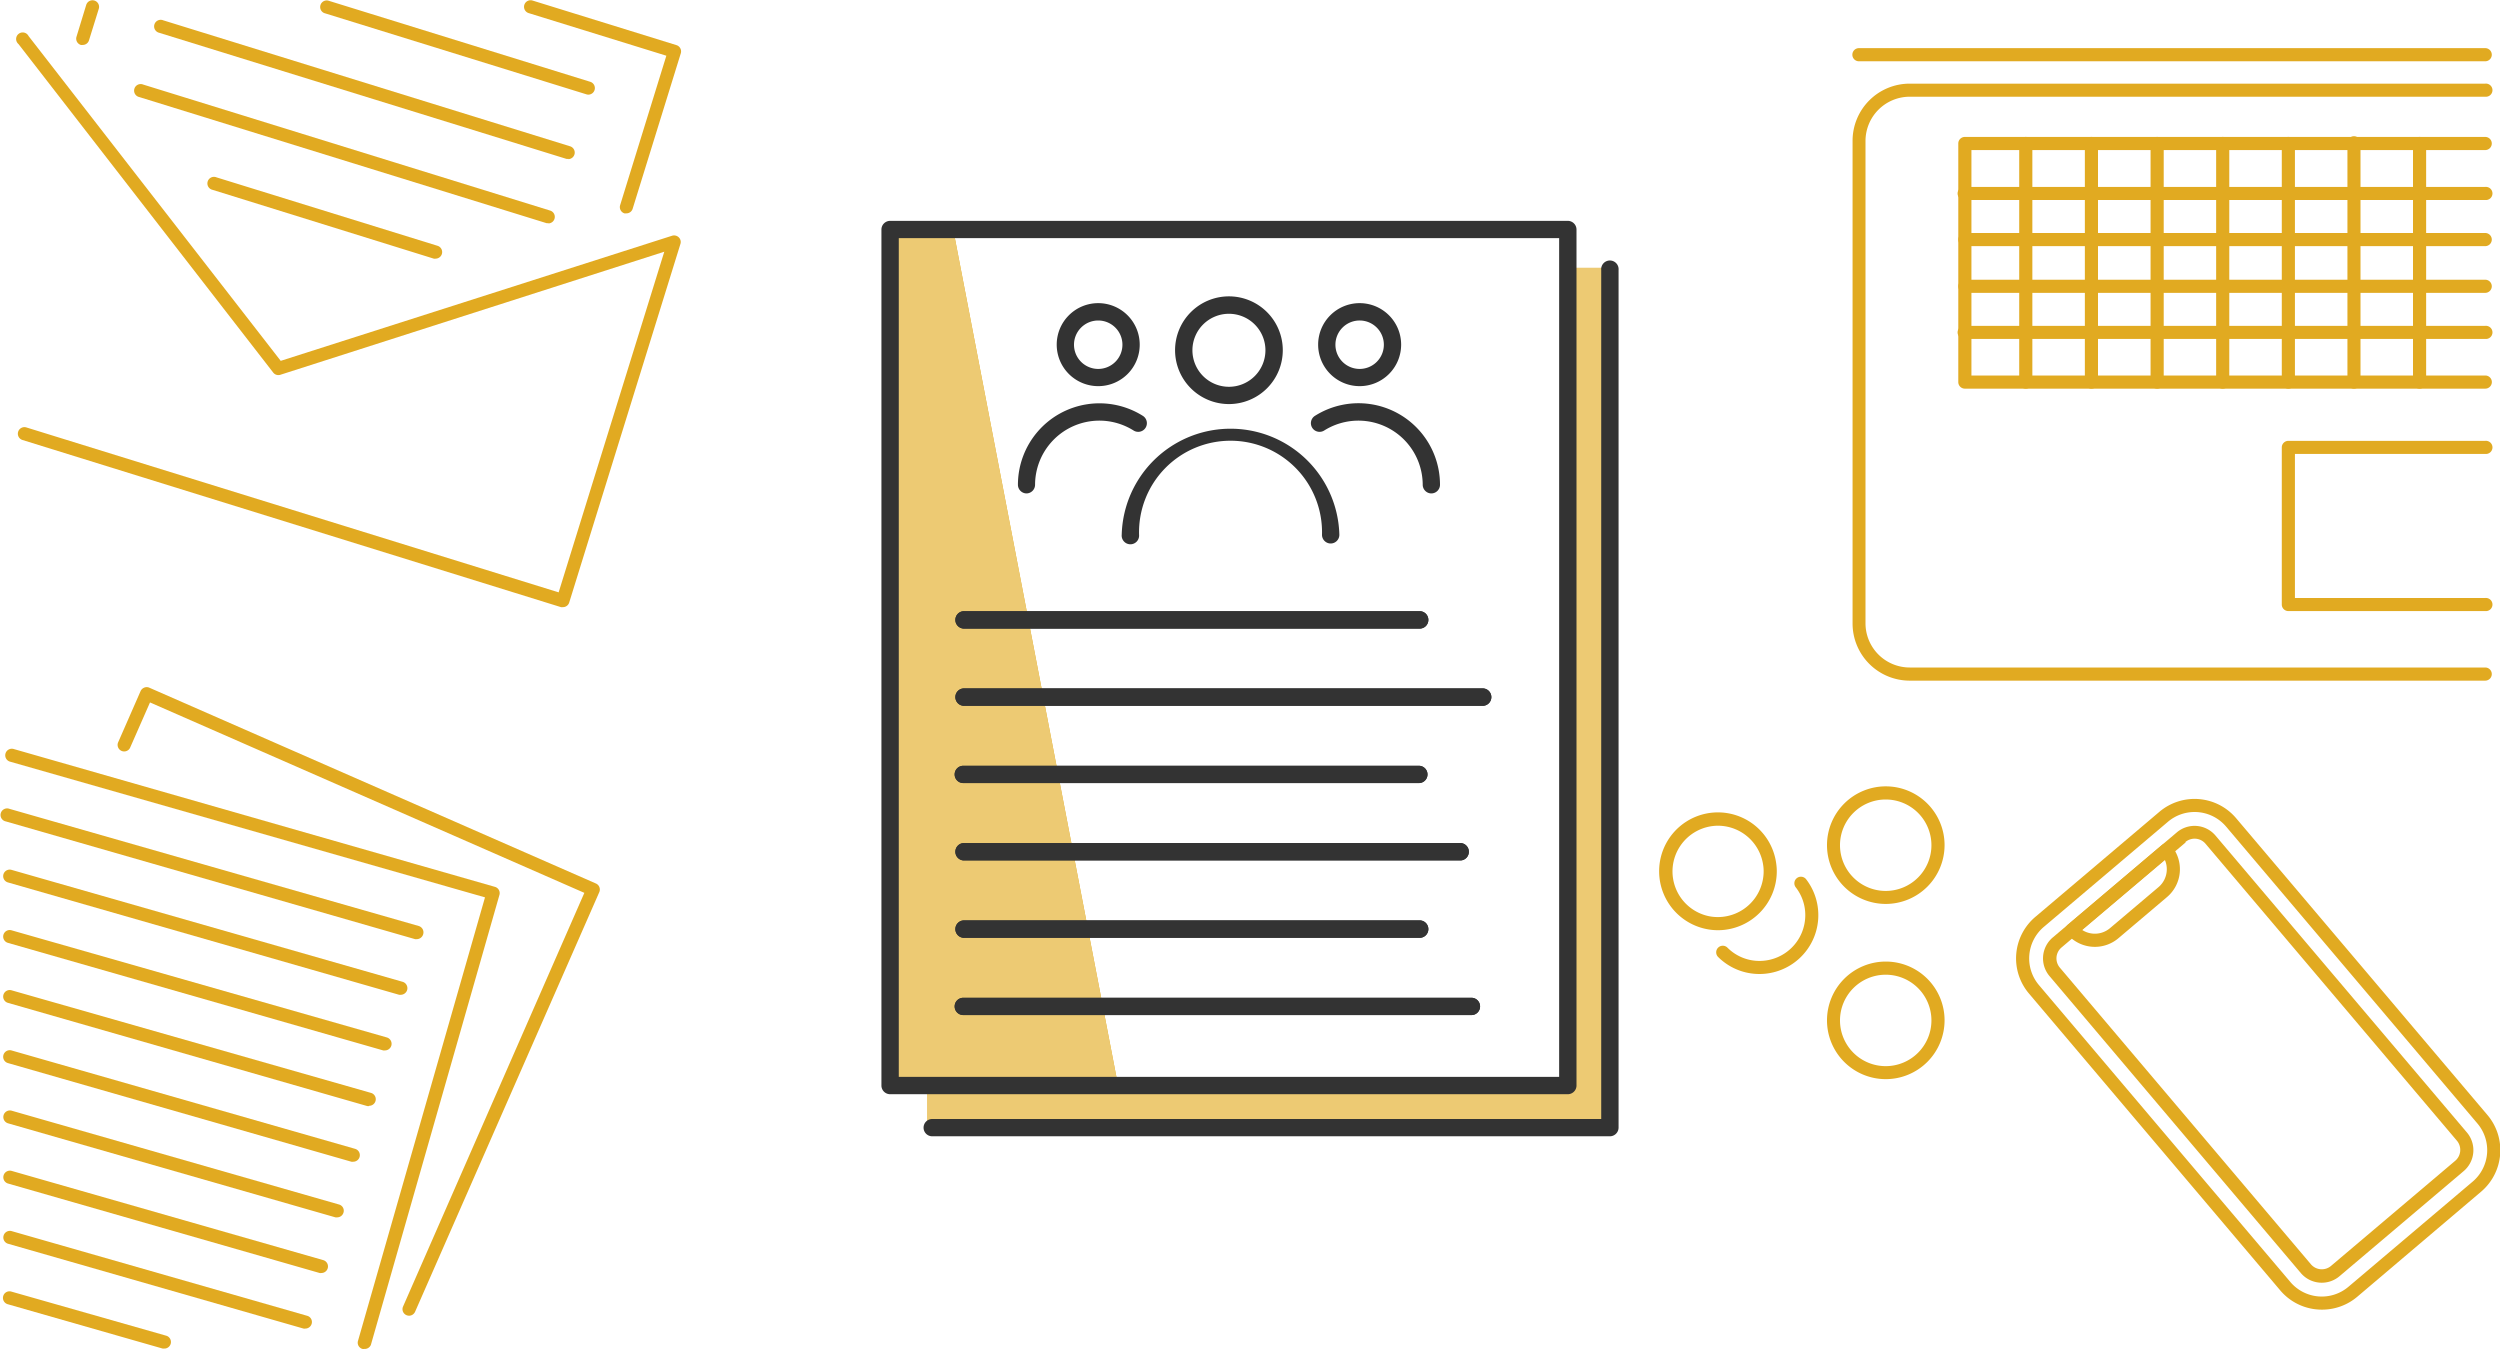 <svg xmlns="http://www.w3.org/2000/svg" viewBox="0 0 350 190"><g id="b6b2e225-5f6e-443a-ab23-ea0a5b08b0a2" data-name="Shadow"><polygon points="133.45 32.13 156.53 151.97 123.86 151.97 123.86 32.13 133.45 32.13" style="fill:#e1aa21"/><polygon points="224.68 151.97 224.68 105.58 224.68 100.77 224.68 86.95 224.68 37.5 218.73 37.5 218.73 92.7 218.73 99.86 218.73 151.97 129.8 151.97 129.8 157.92 224.68 157.92 224.68 151.97 224.68 151.97" style="fill:#edca73"/><polygon points="133.45 32.13 156.53 151.97 123.86 151.97 123.86 32.13 133.45 32.13" style="fill:#edca73"/><polygon points="224.68 151.97 224.68 105.58 224.68 100.77 224.68 86.95 224.68 37.5 218.73 37.5 218.73 92.7 218.73 99.86 218.73 151.97 129.8 151.97 129.8 157.92 224.68 157.92 224.68 151.97 224.68 151.97" style="fill:#edca73"/></g><g id="adc95605-69bf-4c83-a6a6-6e79fd462167" data-name="Background lines copy"><path d="M347.93,95.29H267.36a8,8,0,0,1-8-8V19.71a8,8,0,0,1,8-8h80.57a.92.92,0,1,1,0,1.83H267.36a6.2,6.2,0,0,0-6.19,6.19V87.26a6.19,6.19,0,0,0,6.19,6.19h80.57a.92.92,0,1,1,0,1.84Z" style="fill:#e1aa21"/><path d="M347.93,8.58H260.25a.92.92,0,0,1,0-1.84h87.68a.92.92,0,1,1,0,1.84Z" style="fill:#e1aa21"/><path d="M283.61,54.41a.92.92,0,0,1-.92-.92V20.09a.92.92,0,1,1,1.84,0v33.4A.92.92,0,0,1,283.61,54.41Z" style="fill:#e1aa21"/><path d="M292.8,54.41a.92.92,0,0,1-.92-.92V20.09a.92.92,0,0,1,1.84,0v33.4A.92.92,0,0,1,292.8,54.41Z" style="fill:#e1aa21"/><path d="M302,54.41a.92.92,0,0,1-.92-.92V20.09a.92.92,0,0,1,1.84,0v33.4A.92.92,0,0,1,302,54.41Z" style="fill:#e1aa21"/><path d="M311.18,54.41a.92.92,0,0,1-.92-.92V20.09a.92.92,0,1,1,1.84,0v33.4A.92.92,0,0,1,311.18,54.41Z" style="fill:#e1aa21"/><path d="M320.37,54.41a.92.92,0,0,1-.92-.92V20.09a.92.92,0,0,1,1.84,0v33.4A.93.93,0,0,1,320.37,54.41Z" style="fill:#e1aa21"/><path d="M329.55,54.41a.92.92,0,0,1-.91-.92V20.09a.92.92,0,1,1,1.83,0v33.4A.92.92,0,0,1,329.55,54.41Z" style="fill:#e1aa21"/><path d="M338.74,54.41a.93.93,0,0,1-.92-.92V20.09a.92.92,0,0,1,1.84,0v33.4A.92.92,0,0,1,338.74,54.41Z" style="fill:#e1aa21"/><path d="M347.93,47.45H275.08a.92.92,0,1,1,0-1.83h72.85a.92.92,0,1,1,0,1.83Z" style="fill:#e1aa21"/><path d="M347.93,41H275.08a.92.92,0,0,1,0-1.84h72.85a.92.92,0,1,1,0,1.84Z" style="fill:#e1aa21"/><path d="M347.93,34.46H275.08a.92.92,0,0,1,0-1.84h72.85a.92.92,0,1,1,0,1.84Z" style="fill:#e1aa21"/><path d="M347.93,28H275.08a.92.92,0,1,1,0-1.83h72.85a.92.92,0,1,1,0,1.83Z" style="fill:#e1aa21"/><path d="M347.93,54.41H275.08a.92.92,0,0,1-.92-.92V20.09a.92.92,0,0,1,.92-.92h72.85a.92.92,0,1,1,0,1.84H276V52.57h71.94a.92.92,0,1,1,0,1.84Z" style="fill:#e1aa21"/><path d="M347.93,85.55H320.37a.92.92,0,0,1-.92-.91v-22a.92.92,0,0,1,.92-.92h27.56a.92.92,0,1,1,0,1.83H321.29V83.72h26.64a.92.92,0,1,1,0,1.83Z" style="fill:#e1aa21"/><path d="M325.06,183.35a7.61,7.61,0,0,1-5.82-2.69l-35.19-41.57a7.61,7.61,0,0,1,.89-10.72l17.38-14.72a7.62,7.62,0,0,1,10.73.89l35.2,41.57a7.62,7.62,0,0,1-.89,10.72h0L330,181.56A7.61,7.61,0,0,1,325.06,183.35Zm-17.82-69.67a5.76,5.76,0,0,0-3.73,1.37l-17.38,14.72a5.78,5.78,0,0,0-.68,8.14l35.2,41.57a5.77,5.77,0,0,0,8.13.67l17.39-14.72a5.78,5.78,0,0,0,.67-8.14l-35.19-41.57A5.78,5.78,0,0,0,307.24,113.68Zm39.52,52.45h0Z" style="fill:#e1aa21"/><path d="M293.28,132.56a5.11,5.11,0,0,1-3.9-1.81.92.92,0,0,1,.11-1.29l13.19-11.17a.93.93,0,0,1,1.3.1,5.11,5.11,0,0,1-.6,7.2l-6.8,5.76A5.1,5.1,0,0,1,293.28,132.56Zm-1.8-2.38a3.28,3.28,0,0,0,3.91-.23l6.81-5.76h0a3.28,3.28,0,0,0,1.14-2.23,3.19,3.19,0,0,0-.27-1.59Z" style="fill:#e1aa21"/><path d="M325.05,179.58a3.84,3.84,0,0,1-2.93-1.35l-35.19-41.58a3.83,3.83,0,0,1,.45-5.4l17.38-14.72h0a3.84,3.84,0,0,1,5.41.45l35.2,41.57a3.84,3.84,0,0,1-.45,5.4l-17.39,14.72A3.82,3.82,0,0,1,325.05,179.58ZM306,117.93l-17.39,14.72a2,2,0,0,0-.23,2.82L323.53,177a2,2,0,0,0,2.81.23l17.39-14.72a2,2,0,0,0,.23-2.82l-35.19-41.57a2,2,0,0,0-2.82-.23Z" style="fill:#e1aa21"/><path d="M78.81,85a.84.84,0,0,1-.27,0L3.15,61.6a.92.92,0,0,1,.54-1.76L78.21,82.93,93,35.24,39.25,52.47a.91.91,0,0,1-1-.31L2.59,6.17A.92.92,0,1,1,4,5.05L39.3,50.52,94.1,33a.94.94,0,0,1,.93.23.9.9,0,0,1,.23.92L79.69,84.35A.91.91,0,0,1,78.81,85Z" style="fill:#e1aa21"/><path d="M11.58,6.29a.84.84,0,0,1-.27,0,.92.92,0,0,1-.6-1.15L12.07.69a.92.92,0,1,1,1.76.54L12.46,5.64A.91.91,0,0,1,11.58,6.29Z" style="fill:#e1aa21"/><path d="M87.7,29.87a.9.9,0,0,1-.28,0,.92.92,0,0,1-.6-1.15L93.29,7.8,74,1.83A.92.92,0,0,1,74.57.08L94.71,6.32a.92.92,0,0,1,.6,1.15L88.57,29.23A.91.91,0,0,1,87.7,29.87Z" style="fill:#e1aa21"/><path d="M82.35,13.25a.86.86,0,0,1-.27-.05L45.39,1.83A.92.92,0,0,1,45.93.08l36.7,11.37a.92.92,0,0,1-.28,1.8Z" style="fill:#e1aa21"/><path d="M79.57,22.24a.9.9,0,0,1-.28,0l-57-17.65a.92.92,0,1,1,.55-1.75l57,17.65a.92.92,0,0,1-.27,1.79Z" style="fill:#e1aa21"/><path d="M76.78,31.24a.84.84,0,0,1-.27,0l-57-17.65a.92.92,0,1,1,.54-1.75l57,17.65a.92.92,0,0,1-.27,1.79Z" style="fill:#e1aa21"/><path d="M61,36.21a.84.84,0,0,1-.27,0L29.77,26.58a.92.92,0,1,1,.54-1.75l30.94,9.58a.92.92,0,0,1-.27,1.8Z" style="fill:#e1aa21"/><path d="M51,188.85a.73.73,0,0,1-.25,0,.9.9,0,0,1-.63-1.13l17.78-62.09-66.5-19a.92.92,0,1,1,.51-1.77l67.38,19.3a.91.91,0,0,1,.63,1.13l-18,63A.93.93,0,0,1,51,188.85Z" style="fill:#e1aa21"/><path d="M57.27,184.2a1,1,0,0,1-.37-.08.91.91,0,0,1-.47-1.21L81.81,125,21,98.34l-2.8,6.37a.92.92,0,0,1-1.68-.74l3.16-7.21a.94.94,0,0,1,.51-.49.9.9,0,0,1,.7,0l62.54,27.42a.92.92,0,0,1,.47,1.21L58.11,183.65A.93.93,0,0,1,57.27,184.2Z" style="fill:#e1aa21"/><path d="M58.36,131.48a1.18,1.18,0,0,1-.25,0L.82,115a.92.92,0,1,1,.51-1.76l57.29,16.4a.93.93,0,0,1,.63,1.14A.94.94,0,0,1,58.36,131.48Z" style="fill:#e1aa21"/><path d="M56.13,139.27a1.09,1.09,0,0,1-.25,0L1.11,123.54a.91.91,0,1,1,.5-1.76l54.78,15.68A.93.93,0,0,1,57,138.6.94.94,0,0,1,56.13,139.27Z" style="fill:#e1aa21"/><path d="M53.9,147.06a1.09,1.09,0,0,1-.25,0L1.11,132a.91.91,0,1,1,.5-1.76l52.54,15a.93.93,0,0,1,.64,1.14A.94.94,0,0,1,53.9,147.06Z" style="fill:#e1aa21"/><path d="M51.67,154.85a1.09,1.09,0,0,1-.25,0L1.11,140.4a.91.91,0,0,1,.5-1.76L51.92,153a.92.92,0,0,1-.25,1.81Z" style="fill:#e1aa21"/><path d="M49.44,162.64a.73.73,0,0,1-.25,0L1.11,148.83a.91.91,0,0,1-.63-1.13.92.92,0,0,1,1.13-.64l48.08,13.77a.92.92,0,0,1-.25,1.81Z" style="fill:#e1aa21"/><path d="M47.21,170.43a.73.73,0,0,1-.25,0L1.11,157.26a.92.92,0,0,1,.5-1.77l45.85,13.14a.9.9,0,0,1,.63,1.13A.92.92,0,0,1,47.21,170.43Z" style="fill:#e1aa21"/><path d="M45,178.22a.69.69,0,0,1-.25,0L1.11,165.69a.92.92,0,0,1,.5-1.77l43.62,12.49a.92.92,0,0,1-.25,1.81Z" style="fill:#e1aa21"/><path d="M42.75,186a.78.78,0,0,1-.26,0L1.11,174.12a.92.92,0,0,1,.5-1.77L43,184.21a.9.9,0,0,1,.63,1.13A.92.92,0,0,1,42.75,186Z" style="fill:#e1aa21"/><path d="M23,188.79a.78.78,0,0,1-.26,0l-21.66-6.2a.92.92,0,0,1-.63-1.14.91.91,0,0,1,1.13-.63L23.28,187a.92.92,0,0,1-.25,1.8Z" style="fill:#e1aa21"/><path d="M240.51,130.23a8.25,8.25,0,0,1-8.23-8.24,8.23,8.23,0,0,1,16.38-1.17,7.68,7.68,0,0,1,.09,1.17A8.25,8.25,0,0,1,240.51,130.23Zm0-14.63a6.4,6.4,0,0,0-1.29,12.66,6.27,6.27,0,0,0,1.29.13,6.41,6.41,0,0,0,6.4-6.4,5.58,5.58,0,0,0-.07-.91A6.41,6.41,0,0,0,240.51,115.6Z" style="fill:#e1aa21"/><path d="M246.34,136.36a8.19,8.19,0,0,1-5.8-2.38.92.92,0,0,1,1.3-1.31,6.32,6.32,0,0,0,4.5,1.86,6.41,6.41,0,0,0,6.4-6.4,6.3,6.3,0,0,0-1.34-3.91.92.92,0,0,1,1.46-1.12,8.24,8.24,0,0,1-6.52,13.26Z" style="fill:#e1aa21"/><path d="M264,126.55a8.23,8.23,0,1,1,8.24-8.23A8.24,8.24,0,0,1,264,126.55Zm0-14.62a6.4,6.4,0,1,0,6.4,6.39A6.4,6.4,0,0,0,264,111.93Z" style="fill:#e1aa21"/><path d="M264,151.08a8.23,8.23,0,1,1,8.24-8.23A8.24,8.24,0,0,1,264,151.08Zm0-14.62a6.4,6.4,0,1,0,6.4,6.39A6.4,6.4,0,0,0,264,136.46Z" style="fill:#e1aa21"/></g><g id="bc88653e-5d87-48e3-bd96-b8bbd4c9ff15" data-name="Foreground lines copy"><path d="M225.38,159.08H130.51a1.21,1.21,0,1,1,0-2.42h93.66V37.8a1.22,1.22,0,1,1,2.43,0V157.87A1.22,1.22,0,0,1,225.38,159.08Z" style="fill:#333"/><path d="M207.68,98.81H134.86a1.22,1.22,0,0,1,0-2.43h72.82a1.22,1.22,0,0,1,0,2.43Z" style="fill:#333"/><path d="M198.64,109.63H134.86a1.21,1.21,0,0,1,0-2.42h63.78a1.21,1.21,0,1,1,0,2.42Z" style="fill:#333"/><path d="M198.64,88H134.86a1.22,1.22,0,0,1,0-2.43h63.78a1.22,1.22,0,1,1,0,2.43Z" style="fill:#333"/><path d="M204.53,120.46H134.86a1.22,1.22,0,0,1,0-2.43h69.67a1.22,1.22,0,0,1,0,2.43Z" style="fill:#333"/><path d="M198.64,131.29H134.86a1.22,1.22,0,0,1,0-2.43h63.78a1.22,1.22,0,1,1,0,2.43Z" style="fill:#333"/><path d="M206,142.11H134.86a1.21,1.21,0,1,1,0-2.42H206a1.21,1.21,0,1,1,0,2.42Z" style="fill:#333"/><path d="M207.68,98.81H134.86a1.22,1.22,0,0,1,0-2.43h72.82a1.22,1.22,0,0,1,0,2.43Z" style="fill:#333"/><path d="M198.64,109.63H134.86a1.21,1.21,0,0,1,0-2.42h63.78a1.21,1.21,0,1,1,0,2.42Z" style="fill:#333"/><path d="M198.64,88H134.86a1.22,1.22,0,0,1,0-2.43h63.78a1.22,1.22,0,1,1,0,2.43Z" style="fill:#333"/><path d="M204.53,120.46H134.86a1.22,1.22,0,0,1,0-2.43h69.67a1.22,1.22,0,0,1,0,2.43Z" style="fill:#333"/><path d="M198.64,131.29H134.86a1.22,1.22,0,0,1,0-2.43h63.78a1.22,1.22,0,1,1,0,2.43Z" style="fill:#333"/><path d="M206,142.11H134.86a1.21,1.21,0,1,1,0-2.42H206a1.21,1.21,0,1,1,0,2.42Z" style="fill:#333"/><path d="M186.3,76.09a1.22,1.22,0,0,1-1.22-1.22,12.81,12.81,0,1,0-25.61,0,1.22,1.22,0,1,1-2.43,0,15.24,15.24,0,0,1,30.47,0A1.22,1.22,0,0,1,186.3,76.09Z" style="fill:#333"/><path d="M172.06,56.57A7.54,7.54,0,1,1,179.59,49,7.54,7.54,0,0,1,172.06,56.57Zm0-12.64a5.11,5.11,0,1,0,5.1,5.11A5.11,5.11,0,0,0,172.06,43.93Z" style="fill:#333"/><path d="M143.72,69.08a1.22,1.22,0,0,1-1.21-1.22A11.41,11.41,0,0,1,160,58.22a1.21,1.21,0,0,1-1.3,2.05,9,9,0,0,0-13.79,7.59A1.22,1.22,0,0,1,143.72,69.08Z" style="fill:#333"/><path d="M153.75,54.06a5.81,5.81,0,1,1,5.81-5.8A5.8,5.8,0,0,1,153.75,54.06Zm0-9.19a3.39,3.39,0,1,0,3.39,3.39A3.39,3.39,0,0,0,153.75,44.87Z" style="fill:#333"/><path d="M200.39,69.08a1.22,1.22,0,0,1-1.21-1.22,9,9,0,0,0-13.79-7.59,1.21,1.21,0,0,1-1.3-2.05,11.41,11.41,0,0,1,17.51,9.64A1.22,1.22,0,0,1,200.39,69.08Z" style="fill:#333"/><path d="M190.36,54.06a5.81,5.81,0,1,1,5.8-5.8A5.81,5.81,0,0,1,190.36,54.06Zm0-9.19a3.39,3.39,0,1,0,3.38,3.39A3.39,3.39,0,0,0,190.36,44.87Z" style="fill:#333"/><path d="M219.49,153.19H124.62A1.22,1.22,0,0,1,123.4,152V32.13a1.22,1.22,0,0,1,1.22-1.21h94.87a1.22,1.22,0,0,1,1.22,1.21V152A1.22,1.22,0,0,1,219.49,153.19Zm-93.66-2.43h92.45V33.34H125.83Z" style="fill:#333"/></g></svg> 